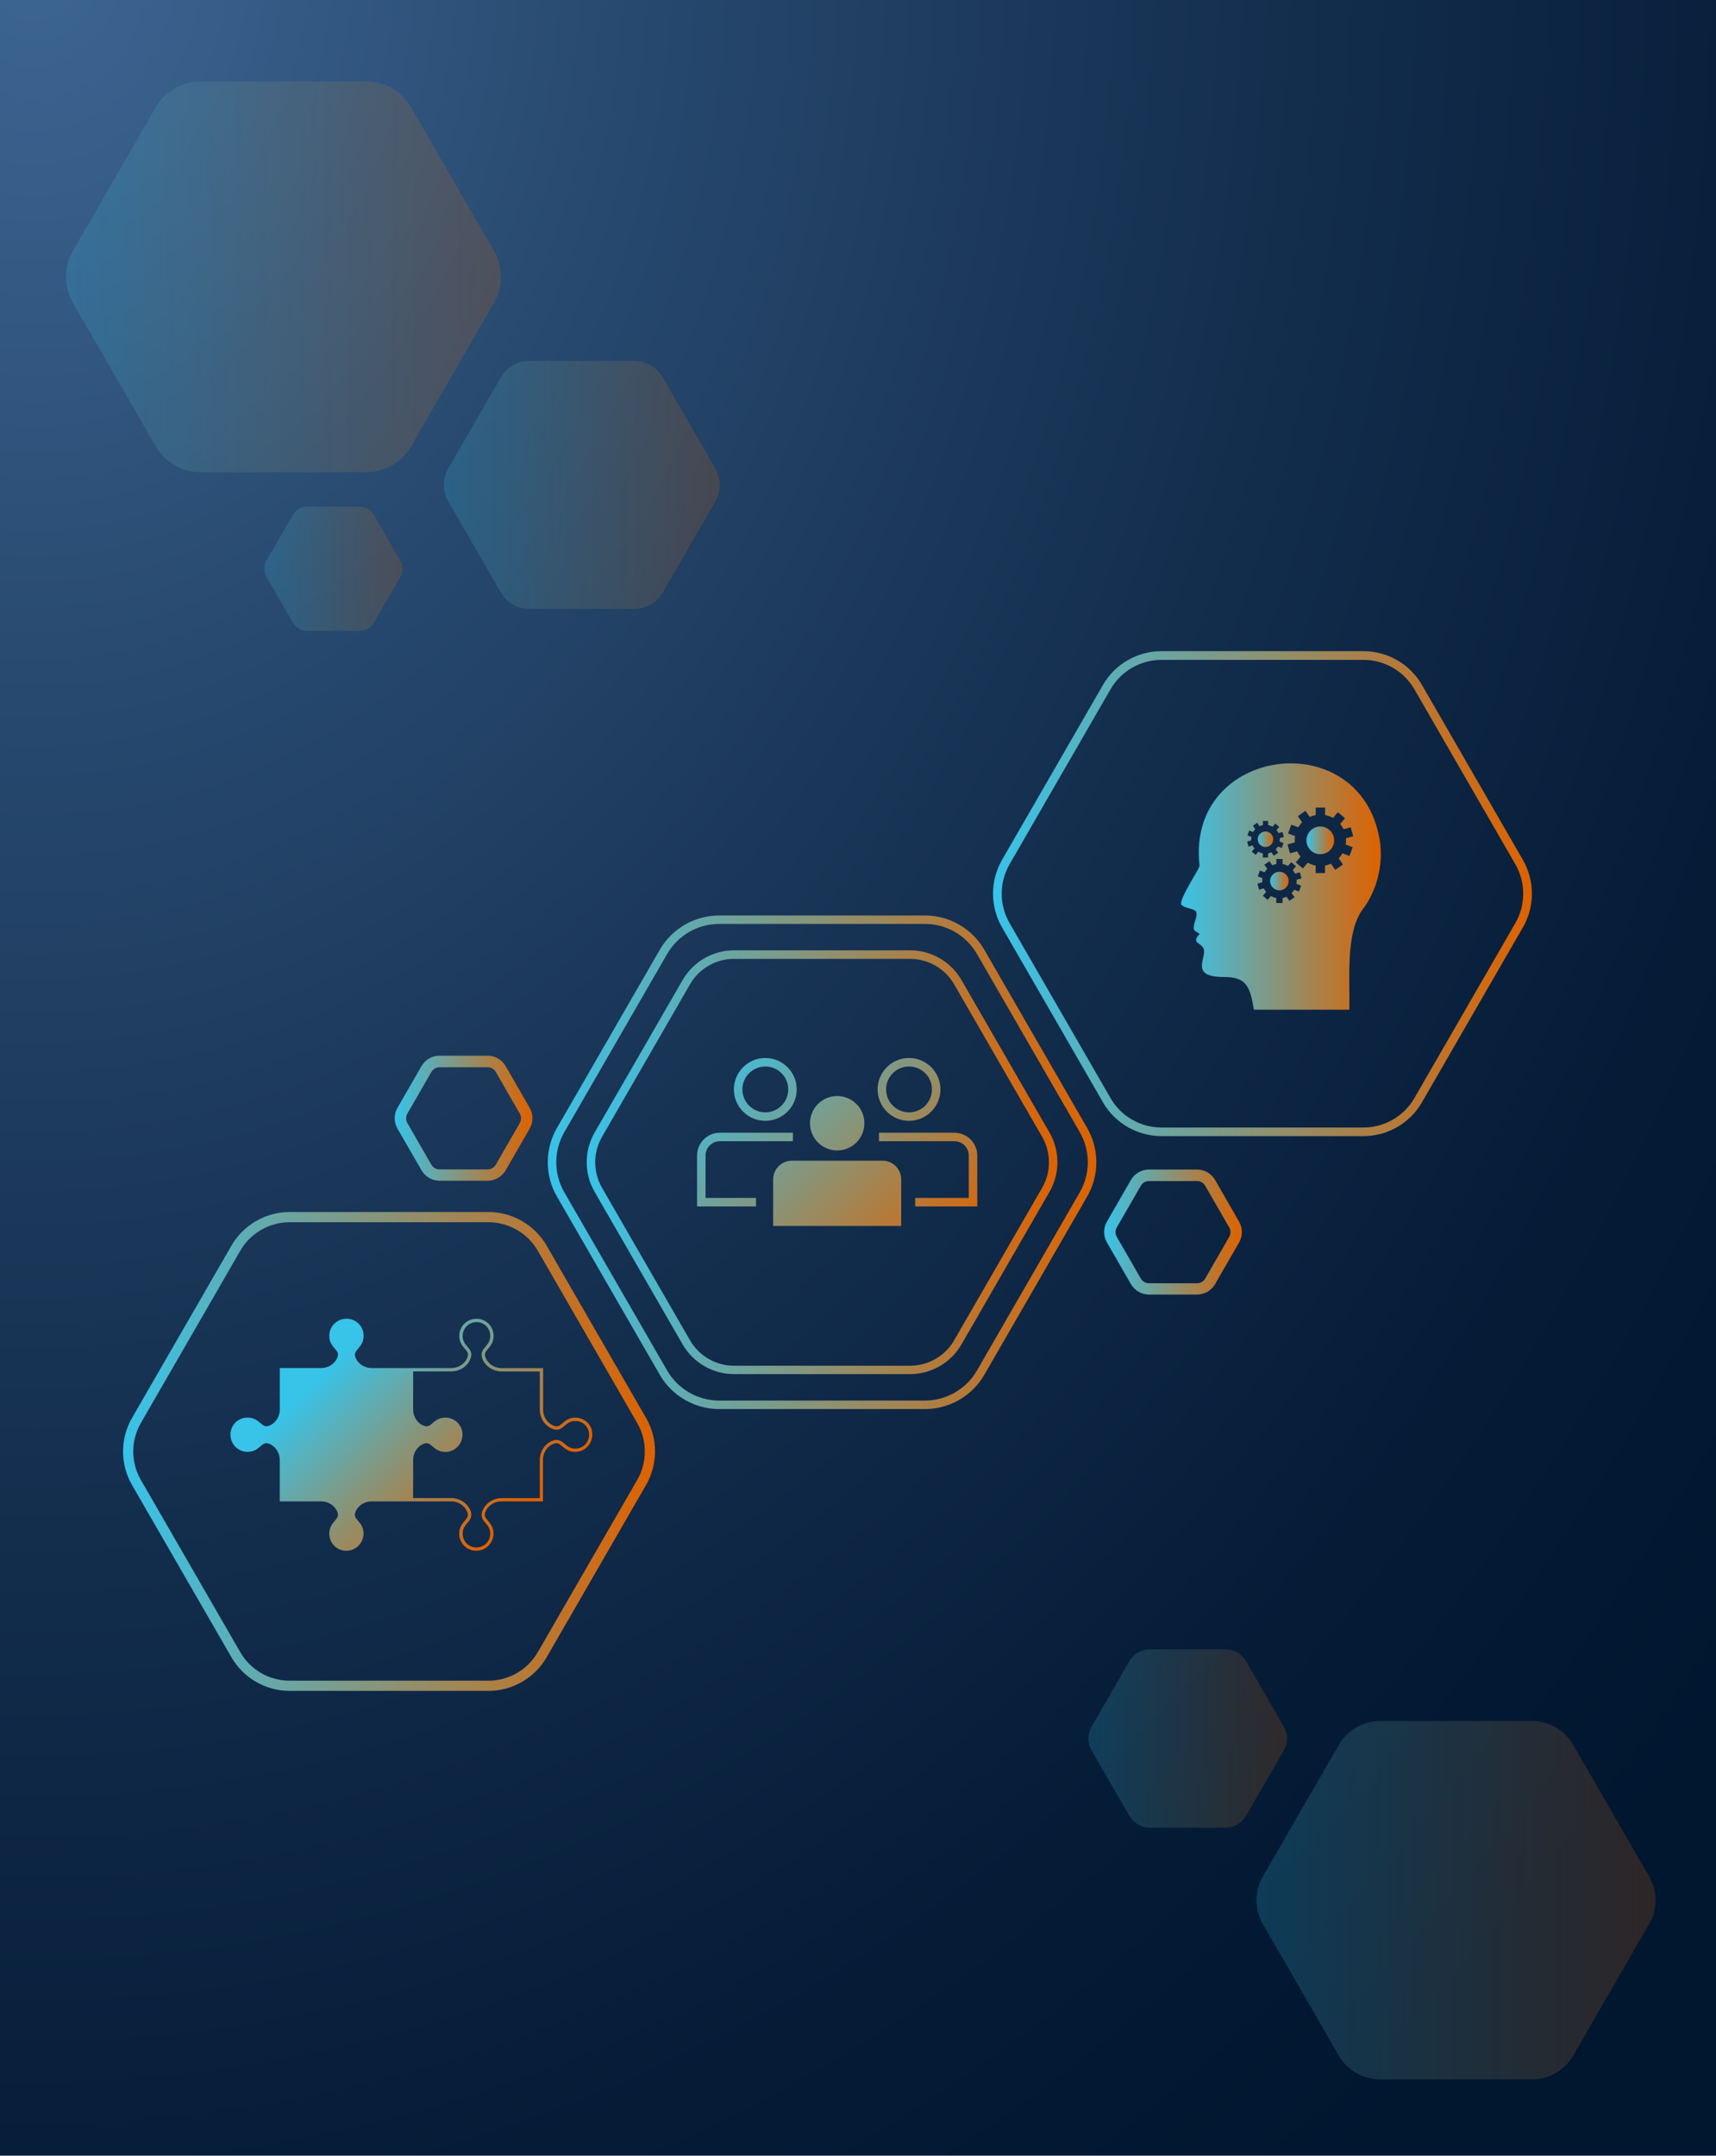 <?xml version="1.0" encoding="UTF-8"?>
<svg xmlns="http://www.w3.org/2000/svg" xmlns:xlink="http://www.w3.org/1999/xlink" viewBox="0 0 301 378">
  <defs>
    <style>
      .cls-1 {
        fill: url(#linear-gradient-2);
      }

      .cls-1, .cls-2, .cls-3, .cls-4, .cls-5 {
        opacity: .2;
      }

      .cls-6 {
        fill: url(#linear-gradient-17);
      }

      .cls-7 {
        fill: url(#linear-gradient-15);
      }

      .cls-8 {
        fill: url(#linear-gradient-18);
      }

      .cls-9 {
        fill: url(#linear-gradient-21);
      }

      .cls-9, .cls-10 {
        fill-rule: evenodd;
      }

      .cls-11 {
        fill: url(#linear-gradient-14);
      }

      .cls-12 {
        fill: url(#linear-gradient-6);
      }

      .cls-13 {
        isolation: isolate;
      }

      .cls-14 {
        fill: url(#linear-gradient-11);
      }

      .cls-2 {
        fill: url(#linear-gradient-5);
      }

      .cls-15 {
        fill: url(#radial-gradient);
        mix-blend-mode: multiply;
      }

      .cls-3 {
        fill: url(#linear-gradient);
      }

      .cls-16 {
        fill: url(#linear-gradient-10);
      }

      .cls-4 {
        fill: url(#linear-gradient-3);
      }

      .cls-17 {
        fill: url(#linear-gradient-16);
      }

      .cls-5 {
        fill: url(#linear-gradient-4);
      }

      .cls-10 {
        fill: url(#linear-gradient-20);
      }

      .cls-18 {
        fill: url(#linear-gradient-7);
      }

      .cls-19 {
        fill: url(#linear-gradient-9);
      }

      .cls-20 {
        fill: url(#linear-gradient-22);
      }

      .cls-21 {
        fill: url(#linear-gradient-19);
      }

      .cls-22 {
        fill: url(#linear-gradient-8);
      }

      .cls-23 {
        fill: url(#linear-gradient-12);
      }

      .cls-24 {
        fill: url(#linear-gradient-13);
      }
    </style>
    <radialGradient id="radial-gradient" cx="72" cy="211.72" fx="72" fy="211.72" r="639.73" gradientTransform="translate(-37.93 -169.48) scale(.61 .76)" gradientUnits="userSpaceOnUse">
      <stop offset="0" stop-color="#3e6694"/>
      <stop offset=".26" stop-color="#284a70"/>
      <stop offset=".57" stop-color="#132d4d"/>
      <stop offset=".82" stop-color="#051c37"/>
      <stop offset=".99" stop-color="#01162f"/>
    </radialGradient>
    <linearGradient id="linear-gradient" x1="77.85" y1="85.03" x2="126.25" y2="85.03" gradientUnits="userSpaceOnUse">
      <stop offset="0" stop-color="#38c3e9"/>
      <stop offset="1" stop-color="#de6200"/>
    </linearGradient>
    <linearGradient id="linear-gradient-2" x1="190.91" y1="304.84" x2="225.74" y2="304.84" xlink:href="#linear-gradient"/>
    <linearGradient id="linear-gradient-3" x1="46.36" y1="99.74" x2="70.59" y2="99.74" xlink:href="#linear-gradient"/>
    <linearGradient id="linear-gradient-4" x1="220.4" y1="333.21" x2="290.39" y2="333.21" xlink:href="#linear-gradient"/>
    <linearGradient id="linear-gradient-5" x1="11.57" y1="48.54" x2="87.86" y2="48.54" xlink:href="#linear-gradient"/>
    <linearGradient id="linear-gradient-6" x1="69.24" y1="196.09" x2="93.4" y2="196.09" xlink:href="#linear-gradient"/>
    <linearGradient id="linear-gradient-7" x1="193.67" y1="216.05" x2="217.84" y2="216.05" xlink:href="#linear-gradient"/>
    <linearGradient id="linear-gradient-8" x1="21.6" y1="254.52" x2="114.89" y2="254.52" xlink:href="#linear-gradient"/>
    <linearGradient id="linear-gradient-9" x1="174.18" y1="156.71" x2="268.71" y2="156.71" xlink:href="#linear-gradient"/>
    <linearGradient id="linear-gradient-10" x1="96.08" y1="203.8" x2="192.31" y2="203.8" xlink:href="#linear-gradient"/>
    <linearGradient id="linear-gradient-11" x1="102.91" y1="203.8" x2="185.48" y2="203.8" xlink:href="#linear-gradient"/>
    <linearGradient id="linear-gradient-12" x1="129" y1="179.11" x2="169.49" y2="219.6" xlink:href="#linear-gradient"/>
    <linearGradient id="linear-gradient-13" x1="122.37" y1="185.73" x2="162.87" y2="226.22" xlink:href="#linear-gradient"/>
    <linearGradient id="linear-gradient-14" x1="125.66" y1="182.44" x2="166.15" y2="222.94" xlink:href="#linear-gradient"/>
    <linearGradient id="linear-gradient-15" x1="116.85" y1="191.25" x2="157.35" y2="231.74" xlink:href="#linear-gradient"/>
    <linearGradient id="linear-gradient-16" x1="138.26" y1="169.84" x2="178.76" y2="210.33" xlink:href="#linear-gradient"/>
    <linearGradient id="linear-gradient-17" x1="133.92" y1="174.19" x2="174.41" y2="214.68" xlink:href="#linear-gradient"/>
    <linearGradient id="linear-gradient-18" x1="59.09" y1="238.5" x2="87.84" y2="267.24" xlink:href="#linear-gradient"/>
    <linearGradient id="linear-gradient-19" x1="229.16" y1="147.36" x2="234.02" y2="147.36" xlink:href="#linear-gradient"/>
    <linearGradient id="linear-gradient-20" x1="222.79" y1="154.49" x2="226.05" y2="154.49" xlink:href="#linear-gradient"/>
    <linearGradient id="linear-gradient-21" x1="207.16" y1="155.46" x2="242.2" y2="155.46" xlink:href="#linear-gradient"/>
    <linearGradient id="linear-gradient-22" x1="220.63" y1="147.16" x2="223.34" y2="147.16" xlink:href="#linear-gradient"/>
  </defs>
  <g class="cls-13">
    <g id="Layer_1" data-name="Layer 1">
      <rect class="cls-15" x="-.93" y="-1.96" width="302.87" height="381.91"/>
      <path class="cls-3" d="m111.28,63.3h-18.45c-2.06,0-3.96,1.1-4.98,2.88l-9.22,15.98c-1.03,1.78-1.03,3.97,0,5.75l9.22,15.98c1.03,1.78,2.93,2.88,4.98,2.88h18.45c2.06,0,3.96-1.1,4.98-2.88l9.22-15.98c1.03-1.78,1.03-3.97,0-5.75l-9.22-15.98c-1.03-1.78-2.93-2.88-4.98-2.88Z"/>
      <path class="cls-1" d="m214.97,289.21h-13.27c-1.48,0-2.85.79-3.59,2.07l-6.64,11.5c-.74,1.28-.74,2.86,0,4.14l6.64,11.5c.74,1.28,2.11,2.07,3.59,2.07h13.27c1.48,0,2.85-.79,3.59-2.07l6.64-11.5c.74-1.28.74-2.86,0-4.14l-6.64-11.5c-.74-1.28-2.11-2.07-3.59-2.07Z"/>
      <path class="cls-4" d="m63.09,88.86h-9.23c-1.03,0-1.98.55-2.49,1.44l-4.62,8c-.51.89-.51,1.99,0,2.88l4.62,8c.51.89,1.47,1.44,2.49,1.44h9.23c1.03,0,1.98-.55,2.49-1.44l4.62-8c.51-.89.51-1.99,0-2.88l-4.62-8c-.51-.89-1.47-1.44-2.49-1.44Z"/>
      <path class="cls-5" d="m268.73,301.79h-26.67c-2.97,0-5.72,1.59-7.21,4.16l-13.34,23.1c-1.49,2.57-1.49,5.75,0,8.32l13.34,23.1c1.49,2.57,4.23,4.16,7.21,4.16h26.67c2.97,0,5.72-1.59,7.21-4.16l13.34-23.1c1.49-2.57,1.49-5.75,0-8.32l-13.34-23.1c-1.49-2.57-4.23-4.16-7.21-4.16Z"/>
      <path class="cls-2" d="m64.26,14.29h-29.08c-3.24,0-6.23,1.73-7.86,4.54l-14.54,25.18c-1.62,2.81-1.62,6.26,0,9.07l14.54,25.18c1.62,2.81,4.61,4.54,7.86,4.54h29.08c3.24,0,6.23-1.73,7.86-4.54l14.54-25.18c1.62-2.81,1.62-6.26,0-9.07l-14.54-25.18c-1.62-2.81-4.61-4.54-7.86-4.54Z"/>
      <path class="cls-12" d="m85.54,207.04h-8.45c-1.29,0-2.5-.7-3.15-1.82l-4.22-7.32c-.65-1.12-.65-2.51,0-3.64l4.22-7.32c.65-1.12,1.85-1.82,3.15-1.82h8.45c1.29,0,2.5.7,3.15,1.82l4.22,7.32c.65,1.12.65,2.51,0,3.64l-4.22,7.32c-.65,1.12-1.85,1.82-3.15,1.82Zm-8.45-19.9c-.58,0-1.12.31-1.42.82l-4.22,7.32c-.29.5-.29,1.13,0,1.64l4.22,7.32c.29.5.83.82,1.42.82h8.45c.58,0,1.12-.31,1.42-.82l4.22-7.32c.29-.5.29-1.13,0-1.64l-4.22-7.32c-.29-.5-.83-.82-1.42-.82h-8.45Z"/>
      <path class="cls-18" d="m209.98,227h-8.45c-1.29,0-2.5-.7-3.15-1.82l-4.22-7.32c-.65-1.12-.65-2.51,0-3.64l4.22-7.32c.65-1.12,1.85-1.82,3.15-1.82h8.45c1.29,0,2.5.7,3.15,1.82l4.22,7.32c.65,1.12.65,2.51,0,3.64l-4.22,7.32c-.65,1.12-1.85,1.82-3.15,1.82Zm-8.45-19.9c-.58,0-1.12.31-1.42.82l-4.22,7.32c-.29.5-.29,1.13,0,1.64l4.22,7.32c.29.5.83.82,1.42.82h8.45c.58,0,1.12-.31,1.42-.82l4.22-7.32c.29-.5.29-1.13,0-1.64l-4.22-7.32c-.29-.5-.83-.82-1.42-.82h-8.45Z"/>
      <path class="cls-22" d="m85.68,296.5h-34.88c-4.19,0-8.1-2.26-10.2-5.89l-17.44-30.21c-2.1-3.63-2.1-8.14,0-11.77l17.44-30.21c2.1-3.63,6-5.89,10.2-5.89h34.88c4.19,0,8.1,2.26,10.2,5.89l17.44,30.21c2.1,3.63,2.1,8.14,0,11.77l-17.44,30.21c-2.1,3.63-6,5.89-10.2,5.89Zm-34.88-82.18c-3.56,0-6.87,1.91-8.65,4.99l-17.44,30.21c-1.78,3.08-1.78,6.91,0,9.99l17.44,30.21c1.78,3.08,5.09,4.99,8.65,4.99h34.88c3.56,0,6.87-1.91,8.65-4.99l17.44-30.21c1.78-3.08,1.78-6.91,0-9.99l-17.44-30.21c-1.78-3.08-5.09-4.99-8.65-4.99h-34.88Z"/>
      <path class="cls-19" d="m239.17,199.22h-35.45c-4.21,0-8.13-2.26-10.24-5.91l-17.72-30.7c-2.1-3.65-2.1-8.17,0-11.82l17.72-30.7c2.1-3.65,6.03-5.91,10.24-5.91h35.45c4.21,0,8.13,2.26,10.24,5.91l17.72,30.7c2.1,3.65,2.1,8.18,0,11.82l-17.72,30.7c-2.1,3.65-6.03,5.91-10.24,5.91Zm-35.45-83.51c-3.67,0-7.08,1.97-8.92,5.15l-17.72,30.7c-1.83,3.18-1.83,7.12,0,10.3l17.72,30.7c1.83,3.18,5.25,5.15,8.92,5.15h35.45c3.67,0,7.08-1.97,8.92-5.15l17.72-30.7c1.83-3.18,1.83-7.12,0-10.3l-17.72-30.7c-1.83-3.18-5.25-5.15-8.92-5.15h-35.45Z"/>
      <g>
        <path class="cls-16" d="m162.25,247.08h-36.11c-4.28,0-8.26-2.3-10.4-6l-18.05-31.27c-2.14-3.7-2.14-8.3,0-12.01l18.05-31.27c2.14-3.7,6.12-6,10.4-6h36.11c4.28,0,8.26,2.3,10.4,6l18.05,31.27c2.14,3.7,2.14,8.31,0,12.01l-18.05,31.27c-2.14,3.7-6.12,6-10.4,6Zm-36.11-85.07c-3.75,0-7.24,2.02-9.11,5.26l-18.05,31.27c-1.87,3.24-1.87,7.28,0,10.52l18.05,31.27c1.87,3.24,5.36,5.26,9.11,5.26h36.11c3.75,0,7.24-2.02,9.11-5.26l18.05-31.27c1.87-3.24,1.87-7.28,0-10.52l-18.05-31.27c-1.87-3.24-5.36-5.26-9.11-5.26h-36.11Z"/>
        <path class="cls-14" d="m159.65,240.95h-30.91c-3.7,0-7.14-1.99-8.99-5.19l-15.45-26.77c-1.85-3.2-1.85-7.18,0-10.39l15.45-26.77c1.85-3.2,5.3-5.19,8.99-5.19h30.91c3.7,0,7.14,1.99,8.99,5.19l15.45,26.77c1.85,3.2,1.85,7.18,0,10.39l-15.45,26.77c-1.85,3.2-5.3,5.19-8.99,5.19Zm-30.91-72.81c-3.17,0-6.12,1.7-7.7,4.45l-15.45,26.77c-1.58,2.74-1.58,6.15,0,8.9l15.45,26.77c1.58,2.74,4.54,4.45,7.7,4.45h30.91c3.17,0,6.12-1.7,7.71-4.45l15.45-26.77c1.58-2.74,1.58-6.15,0-8.9l-15.45-26.77c-1.58-2.74-4.54-4.45-7.71-4.45h-30.91Z"/>
      </g>
      <g>
        <path class="cls-23" d="m146.85,201.73c2.63,0,4.77-2.13,4.77-4.77s-2.13-4.77-4.77-4.77-4.77,2.13-4.77,4.77,2.13,4.77,4.77,4.77Z"/>
        <path class="cls-24" d="m154.81,203.53h-15.92c-1.8,0-3.27,1.46-3.27,3.27v8.17h22.46v-8.17c0-1.8-1.46-3.27-3.27-3.27Z"/>
        <path class="cls-11" d="m134.24,196.54c3.04,0,5.51-2.47,5.51-5.51s-2.47-5.51-5.51-5.51-5.51,2.47-5.51,5.51,2.47,5.51,5.51,5.51Zm0-9.53c2.22,0,4.02,1.8,4.02,4.02s-1.8,4.02-4.02,4.02-4.02-1.8-4.02-4.02,1.8-4.02,4.02-4.02Z"/>
        <path class="cls-7" d="m123.76,202.63c0-1.39,1.13-2.52,2.52-2.52h12.81v-1.49h-12.81c-2.21,0-4.01,1.8-4.01,4.01v8.92h10.34v-1.49h-8.85v-7.43Z"/>
        <path class="cls-17" d="m159.45,196.54c3.04,0,5.51-2.47,5.51-5.51s-2.47-5.51-5.51-5.51-5.51,2.47-5.51,5.51,2.47,5.51,5.51,5.51Zm0-9.53c2.22,0,4.02,1.8,4.02,4.02s-1.8,4.02-4.02,4.02-4.02-1.8-4.02-4.02,1.8-4.02,4.02-4.02Z"/>
        <path class="cls-6" d="m167.41,198.62h-13.23v1.49h13.23c1.39,0,2.52,1.13,2.52,2.52v7.43h-9.39v1.49h10.88v-8.92c0-2.21-1.8-4.01-4.01-4.01Z"/>
      </g>
      <path class="cls-8" d="m103.87,251.01c-.29-1.52-1.64-2.52-3.2-2.41-.96.07-1.53.56-1.99.95-.57.48-.91.78-1.74.38-1.01-.48-1.67-1.56-1.67-2.75v-7.28h-7.28c-1.19,0-2.27-.66-2.75-1.67-.39-.83-.1-1.17.38-1.74.39-.46.88-1.03.95-1.99.12-1.57-.9-2.91-2.41-3.2-.9-.17-1.81.06-2.51.63-.69.57-1.09,1.42-1.09,2.32,0,1.11.53,1.73.96,2.23.49.58.79.92.36,1.79-.49.98-1.56,1.62-2.72,1.62h-13.97c-1.19,0-2.27-.66-2.75-1.67-.39-.83-.1-1.17.38-1.74.39-.46.88-1.03.95-1.99.12-1.57-.9-2.91-2.41-3.2-.9-.17-1.81.06-2.51.63-.69.57-1.09,1.42-1.09,2.32,0,1.11.53,1.73.96,2.23.49.58.79.92.36,1.79-.49.98-1.56,1.62-2.72,1.62h-7.28v7.28c0,1.19-.66,2.26-1.67,2.75-.83.4-1.17.1-1.74-.38-.46-.39-1.03-.88-1.99-.95-1.57-.11-2.91.9-3.2,2.41-.17.9.06,1.81.63,2.51.57.69,1.42,1.09,2.32,1.09,1.11,0,1.73-.53,2.23-.96.58-.49.92-.79,1.79-.36.98.49,1.62,1.56,1.62,2.72v7.28h7.28c1.19,0,2.27.66,2.75,1.67.39.83.1,1.17-.38,1.74-.39.46-.88,1.03-.95,1.99-.12,1.56.9,2.91,2.41,3.2.19.04.39.05.58.05.7,0,1.38-.24,1.92-.69.69-.57,1.09-1.42,1.09-2.32,0-1.11-.53-1.73-.96-2.23-.49-.58-.79-.92-.36-1.79.49-.98,1.56-1.62,2.72-1.62h13.97c1.19,0,2.26.66,2.75,1.67.39.83.1,1.17-.38,1.74-.39.46-.88,1.03-.95,1.99-.12,1.56.9,2.91,2.41,3.2.19.04.39.05.58.05.7,0,1.38-.24,1.92-.69.69-.57,1.09-1.42,1.09-2.32,0-1.11-.53-1.73-.96-2.23-.49-.58-.79-.92-.36-1.79.49-.98,1.56-1.62,2.72-1.62h7.28v-7.28c0-1.16.63-2.23,1.62-2.72.87-.43,1.22-.14,1.79.36.5.43,1.12.96,2.23.96.9,0,1.74-.4,2.32-1.09.57-.69.81-1.61.63-2.51Zm-1.09,2.13c-.46.56-1.14.88-1.87.88-.89,0-1.38-.42-1.85-.82-.6-.51-1.22-1.04-2.44-.43-1.18.59-1.94,1.86-1.94,3.24v6.69h-6.69c-1.38,0-2.65.76-3.24,1.94-.61,1.22-.08,1.84.43,2.43.4.47.82.96.82,1.85,0,.72-.32,1.41-.88,1.87-.56.46-1.3.65-2.02.51-1.22-.23-2.03-1.32-1.94-2.58.06-.77.44-1.21.81-1.65.5-.59,1.02-1.2.47-2.37-.58-1.22-1.86-2.01-3.28-2.01h-6.69v-6.69c0-1.16.63-2.23,1.62-2.72.87-.43,1.22-.14,1.79.36.5.43,1.12.96,2.23.96.9,0,1.74-.4,2.32-1.09s.81-1.61.64-2.51c-.29-1.51-1.63-2.52-3.2-2.41-.96.07-1.53.56-1.99.95-.57.48-.91.78-1.74.38-1.02-.48-1.67-1.56-1.67-2.75v-6.69h6.69c1.38,0,2.65-.76,3.24-1.94.61-1.22.08-1.84-.43-2.43-.4-.47-.82-.96-.82-1.85,0-.72.32-1.41.88-1.87.56-.46,1.29-.65,2.02-.51,1.22.23,2.03,1.32,1.94,2.58-.06.76-.44,1.21-.81,1.65-.5.59-1.02,1.2-.47,2.37.58,1.22,1.86,2.01,3.28,2.01h6.69v6.69c0,1.41.79,2.7,2.01,3.28,1.17.56,1.78.04,2.37-.47.43-.37.88-.76,1.65-.81,1.27-.1,2.35.72,2.58,1.94.14.73-.05,1.46-.51,2.02Z"/>
      <g>
        <circle class="cls-21" cx="231.59" cy="147.36" r="2.43"/>
        <path class="cls-10" d="m224.42,152.86c-.9,0-1.63.73-1.63,1.63s.73,1.63,1.63,1.63,1.63-.73,1.63-1.63-.73-1.63-1.63-1.63Z"/>
        <path class="cls-9" d="m241.98,147.12c-3.51-20.2-33.89-16.25-31.58,4.58.04.34-.46,1.1-.81,1.71-1.14,2-2.79,4.78-2.35,5.27.9.71,2.09.6,2.54,1.13.32.77-.15,1.45-.32,2.34-.23,1.16.18,1.09.98,1.59-1.6,1.73.23,1.45.69,2.64.6,1.58-2.6,4.97,3.59,4.94,3.76-.01,4.57,1.51,5.21,5.73h16.75c.14-5.3-.74-13.54,2.43-17.71,2.18-2.87,3.69-7.56,2.87-12.22Zm-22.41,2.21l.47-.56c-.13-.16-.24-.33-.33-.52l-.71.19-.24-.88.71-.19c0-.07,0-.13,0-.2,0-.14.01-.28.03-.42l-.69-.25.31-.86.69.25c.1-.18.23-.34.37-.49l-.42-.6.75-.53.42.6c.18-.08.38-.15.59-.19v-.73h.92v.73c.28.05.54.15.78.29l.47-.56.7.59-.47.56c.13.16.24.33.33.52l.71-.19.24.88-.71.19c0,.07,0,.13,0,.2,0,.14-.01.28-.03.42l.69.25-.31.86-.69-.25c-.1.18-.23.34-.38.49l.42.6-.75.52-.42-.6c-.18.08-.38.15-.59.19v.73h-.92v-.73c-.28-.05-.54-.15-.78-.29l-.47.56-.7-.59Zm7.87,5.16c0,.17-.01.34-.04.5l.83.3-.38,1.03-.83-.3c-.13.21-.28.41-.45.59l.51.72-.9.63-.5-.72c-.22.1-.46.18-.71.22v.88h-1.1v-.88c-.34-.06-.65-.18-.94-.34l-.57.67-.84-.71.57-.68c-.16-.19-.29-.4-.4-.62l-.85.23-.28-1.06.85-.23c0-.08,0-.16,0-.24,0-.17.01-.34.04-.5l-.83-.3.38-1.03.83.3c.13-.21.28-.41.45-.59l-.51-.72.9-.63.5.72c.22-.1.46-.18.71-.22v-.88h1.1v.88c.34.06.65.18.94.34l.57-.67.84.71-.57.68c.16.19.29.4.4.62l.85-.23.29,1.06-.85.23c0,.08,0,.16,0,.24Zm8.66-7.14c0,.25-.02.5-.06.75l1.23.45-.56,1.54-1.23-.45c-.19.32-.41.61-.67.87l.75,1.08-1.34.94-.75-1.08c-.33.15-.68.26-1.05.33v1.31h-1.64v-1.31c-.5-.09-.97-.27-1.4-.51l-.84,1.01-1.25-1.05.84-1.01c-.23-.28-.43-.59-.59-.93l-1.27.34-.42-1.58,1.27-.34c0-.12-.01-.24-.01-.36,0-.25.02-.5.06-.75l-1.23-.45.56-1.54,1.23.45c.19-.32.41-.61.67-.87l-.75-1.08,1.34-.94.75,1.08c.33-.15.68-.26,1.05-.33v-1.31h1.64v1.31c.5.09.97.27,1.4.51l.84-1.01,1.25,1.05-.84,1.01c.23.28.43.59.59.93l1.27-.34.42,1.58-1.27.34c0,.12.01.24.01.36Z"/>
        <circle class="cls-20" cx="221.98" cy="147.16" r="1.36"/>
      </g>
    </g>
  </g>
</svg>